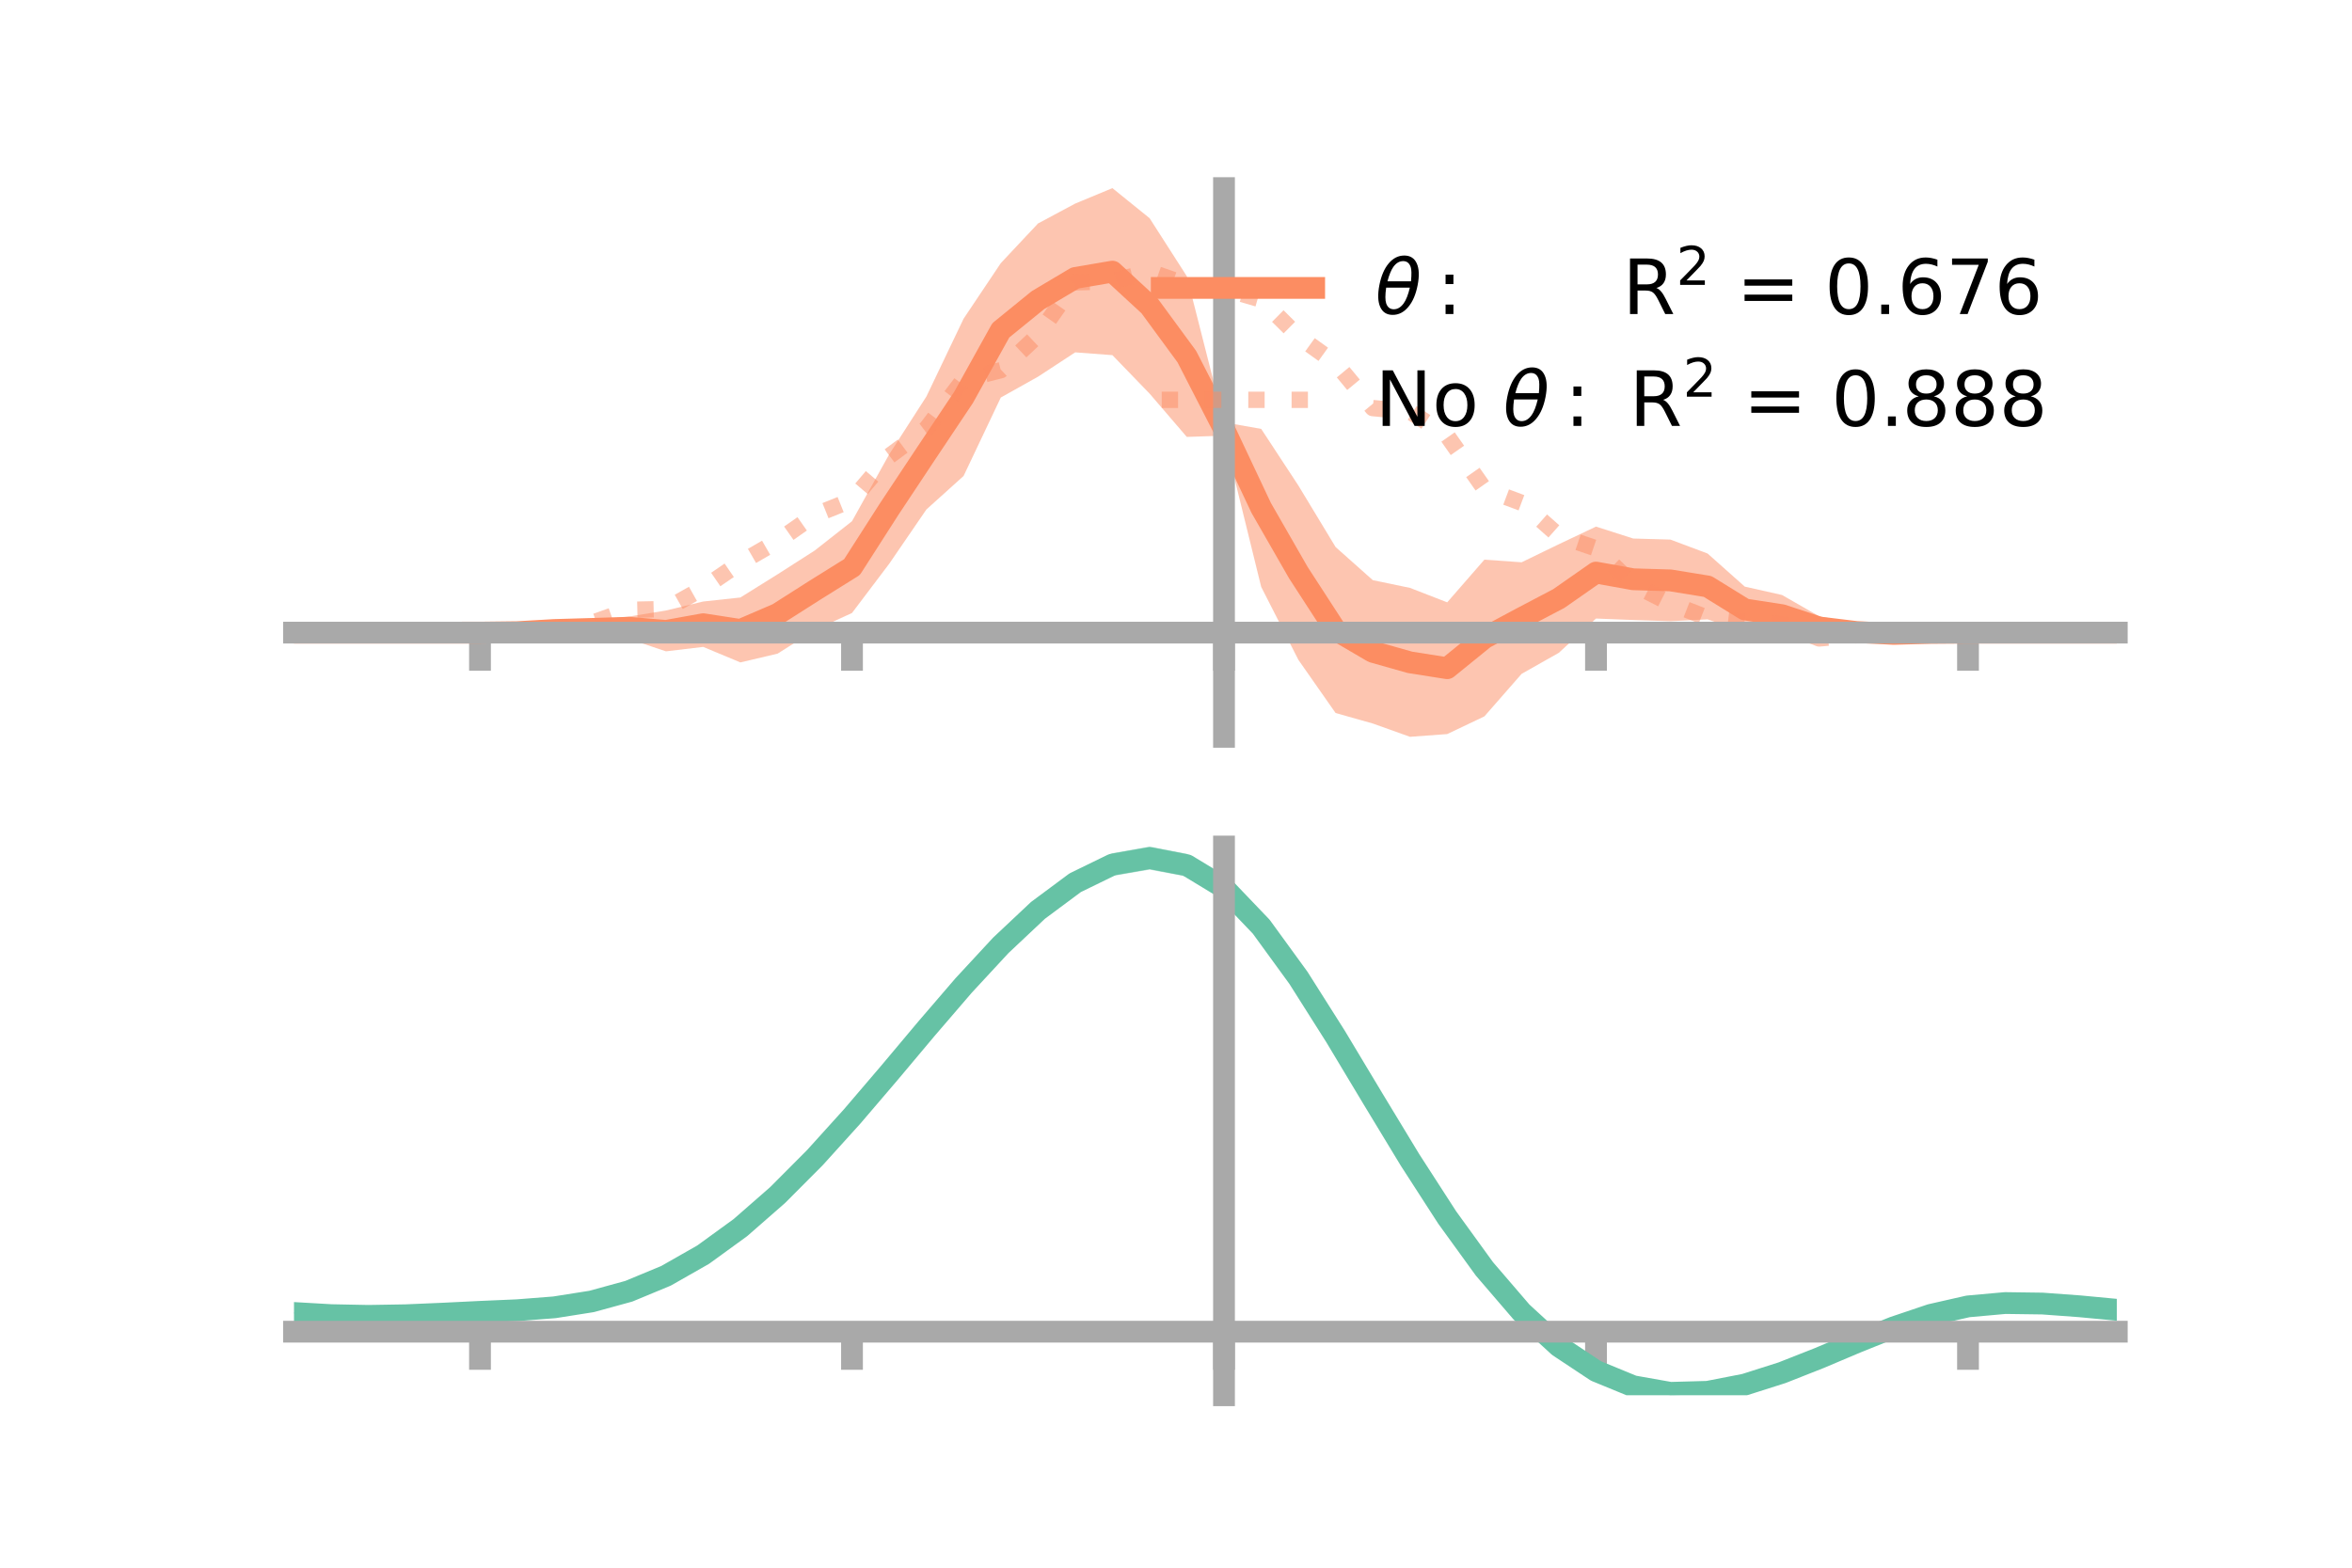 <?xml version="1.0" encoding="utf-8" standalone="no"?>
<!DOCTYPE svg PUBLIC "-//W3C//DTD SVG 1.1//EN"
  "http://www.w3.org/Graphics/SVG/1.1/DTD/svg11.dtd">
<!-- Created with matplotlib (https://matplotlib.org/) -->
<svg height="144pt" version="1.1" viewBox="0 0 216 144" width="216pt" xmlns="http://www.w3.org/2000/svg" xmlns:xlink="http://www.w3.org/1999/xlink">
 <defs>
  <style type="text/css">*{stroke-linecap:butt;stroke-linejoin:round;}</style>
 </defs>
 <g id="figure_1">
  <g id="patch_1">
   <path d="M 0 144 
L 216 144 
L 216 0 
L 0 0 
z
" style="fill:none;"/>
  </g>
  <g id="axes_1">
   <g id="patch_2">
    <path d="M 27 67.68 
L 194.4 67.68 
L 194.4 17.28 
L 27 17.28 
z
" style="fill:none;"/>
   </g>
   <g id="PolyCollection_1">
    <path clip-path="url(#p6822a4ee78)" d="M 27 58.108 
L 27 58.108 
L 30.416 58.108 
L 33.833 58.108 
L 37.249 58.108 
L 40.665 58.108 
L 44.082 58.105 
L 47.498 57.931 
L 50.914 57.42 
L 54.331 56.974 
L 57.747 56.636 
L 61.163 56.078 
L 64.58 55.252 
L 67.996 54.883 
L 71.412 52.752 
L 74.829 50.563 
L 78.245 47.876 
L 81.661 41.733 
L 85.078 36.42 
L 88.494 29.273 
L 91.91 24.172 
L 95.327 20.528 
L 98.743 18.7 
L 102.159 17.28 
L 105.576 20.043 
L 108.992 25.371 
L 112.408 38.793 
L 115.824 39.396 
L 119.241 44.603 
L 122.657 50.248 
L 126.073 53.29 
L 129.49 54.001 
L 132.906 55.328 
L 136.322 51.407 
L 139.739 51.649 
L 143.155 49.992 
L 146.571 48.371 
L 149.988 49.466 
L 153.404 49.563 
L 156.82 50.844 
L 160.237 53.885 
L 163.653 54.652 
L 167.069 56.609 
L 170.486 57.268 
L 173.902 57.783 
L 177.318 57.999 
L 180.735 58.106 
L 184.151 58.108 
L 187.567 58.108 
L 190.984 58.108 
L 194.4 58.108 
L 194.4 58.108 
L 194.4 58.108 
L 190.984 58.108 
L 187.567 58.108 
L 184.151 58.108 
L 180.735 58.11 
L 177.318 58.269 
L 173.902 58.673 
L 170.486 58.835 
L 167.069 58.663 
L 163.653 58.362 
L 160.237 58.076 
L 156.82 56.891 
L 153.404 57.06 
L 149.988 56.951 
L 146.571 56.816 
L 143.155 59.965 
L 139.739 61.898 
L 136.322 65.803 
L 132.906 67.428 
L 129.49 67.68 
L 126.073 66.458 
L 122.657 65.494 
L 119.241 60.612 
L 115.824 53.91 
L 112.408 40.018 
L 108.992 40.133 
L 105.576 36.156 
L 102.159 32.622 
L 98.743 32.365 
L 95.327 34.602 
L 91.91 36.515 
L 88.494 43.718 
L 85.078 46.798 
L 81.661 51.785 
L 78.245 56.305 
L 74.829 57.877 
L 71.412 60.04 
L 67.996 60.846 
L 64.58 59.422 
L 61.163 59.828 
L 57.747 58.684 
L 54.331 58.565 
L 50.914 58.316 
L 47.498 58.204 
L 44.082 58.11 
L 40.665 58.108 
L 37.249 58.108 
L 33.833 58.108 
L 30.416 58.108 
L 27 58.108 
z
" style="fill:#fc8d62;fill-opacity:0.5;"/>
   </g>
   <g id="matplotlib.axis_1">
    <g id="xtick_1">
     <g id="line2d_1">
      <defs>
       <path d="M 0 0 
L 0 3.5 
" id="m03d33ef504" style="stroke:#a9a9a9;stroke-width:2;"/>
      </defs>
      <g>
       <use style="fill:#a9a9a9;stroke:#a9a9a9;stroke-width:2;" x="44.082" xlink:href="#m03d33ef504" y="58.108"/>
      </g>
     </g>
    </g>
    <g id="xtick_2">
     <g id="line2d_2">
      <g>
       <use style="fill:#a9a9a9;stroke:#a9a9a9;stroke-width:2;" x="78.245" xlink:href="#m03d33ef504" y="58.108"/>
      </g>
     </g>
    </g>
    <g id="xtick_3">
     <g id="line2d_3">
      <g>
       <use style="fill:#a9a9a9;stroke:#a9a9a9;stroke-width:2;" x="112.408" xlink:href="#m03d33ef504" y="58.108"/>
      </g>
     </g>
    </g>
    <g id="xtick_4">
     <g id="line2d_4">
      <g>
       <use style="fill:#a9a9a9;stroke:#a9a9a9;stroke-width:2;" x="146.571" xlink:href="#m03d33ef504" y="58.108"/>
      </g>
     </g>
    </g>
    <g id="xtick_5">
     <g id="line2d_5">
      <g>
       <use style="fill:#a9a9a9;stroke:#a9a9a9;stroke-width:2;" x="180.735" xlink:href="#m03d33ef504" y="58.108"/>
      </g>
     </g>
    </g>
   </g>
   <g id="matplotlib.axis_2"/>
   <g id="line2d_6">
    <path clip-path="url(#p6822a4ee78)" d="M 27 58.108 
L 30.416 58.108 
L 33.833 58.108 
L 37.249 58.108 
L 40.665 58.108 
L 44.082 58.107 
L 47.498 58.067 
L 50.914 57.868 
L 54.331 57.769 
L 57.747 57.66 
L 61.163 57.953 
L 64.58 57.337 
L 67.996 57.865 
L 71.412 56.396 
L 74.829 54.22 
L 78.245 52.09 
L 81.661 46.759 
L 85.078 41.609 
L 88.494 36.496 
L 91.91 30.344 
L 95.327 27.565 
L 98.743 25.533 
L 102.159 24.951 
L 105.576 28.1 
L 108.992 32.752 
L 112.408 39.406 
L 115.824 46.653 
L 119.241 52.607 
L 122.657 57.871 
L 126.073 59.874 
L 129.49 60.84 
L 132.906 61.378 
L 136.322 58.605 
L 139.739 56.774 
L 143.155 54.979 
L 146.571 52.594 
L 149.988 53.209 
L 153.404 53.311 
L 156.82 53.868 
L 160.237 55.98 
L 163.653 56.507 
L 167.069 57.636 
L 170.486 58.051 
L 173.902 58.228 
L 177.318 58.134 
L 180.735 58.108 
L 184.151 58.108 
L 187.567 58.108 
L 190.984 58.108 
L 194.4 58.108 
" style="fill:none;stroke:#fc8d62;stroke-linecap:square;stroke-width:2;"/>
   </g>
   <g id="line2d_7">
    <path clip-path="url(#p6822a4ee78)" d="M 27 58.108 
L 30.416 58.108 
L 33.833 58.108 
L 37.249 58.108 
L 40.665 58.108 
L 44.082 58.108 
L 47.498 58.035 
L 50.914 57.853 
L 54.331 57.225 
L 57.747 56.018 
L 61.163 55.943 
L 64.58 54.021 
L 67.996 51.679 
L 71.412 49.704 
L 74.829 47.301 
L 78.245 45.928 
L 81.661 41.898 
L 85.078 39.363 
L 88.494 34.865 
L 91.91 34.005 
L 95.327 30.795 
L 98.743 25.932 
L 102.159 25.847 
L 105.576 24.951 
L 108.992 26.145 
L 112.408 26.525 
L 115.824 27.517 
L 119.241 30.909 
L 122.657 33.357 
L 126.073 37.485 
L 129.49 37.801 
L 132.906 40.03 
L 136.322 44.907 
L 139.739 46.187 
L 143.155 49.211 
L 146.571 50.369 
L 149.988 53.686 
L 153.404 55.423 
L 156.82 56.761 
L 160.237 57.178 
L 163.653 57.313 
L 167.069 58.643 
L 170.486 58.348 
L 173.902 58.166 
L 177.318 58.159 
L 180.735 58.108 
L 184.151 58.108 
L 187.567 58.108 
L 190.984 58.108 
L 194.4 58.108 
" style="fill:none;stroke:#fc8d62;stroke-dasharray:1.5,2.475;stroke-dashoffset:0;stroke-opacity:0.5;stroke-width:1.5;"/>
   </g>
   <g id="patch_3">
    <path d="M 112.408 67.68 
L 112.408 17.28 
" style="fill:none;stroke:#a9a9a9;stroke-linecap:square;stroke-linejoin:miter;stroke-width:2;"/>
   </g>
   <g id="patch_4">
    <path d="M 194.4 67.68 
L 194.4 17.28 
" style="fill:none;"/>
   </g>
   <g id="patch_5">
    <path d="M 27 58.108 
L 194.4 58.108 
" style="fill:none;stroke:#a9a9a9;stroke-linecap:square;stroke-linejoin:miter;stroke-width:2;"/>
   </g>
   <g id="patch_6">
    <path d="M 27 17.28 
L 194.4 17.28 
" style="fill:none;"/>
   </g>
   <g id="legend_1">
    <g id="line2d_8">
     <path d="M 106.69 26.449 
L 120.69 26.449 
" style="fill:none;stroke:#fc8d62;stroke-linecap:square;stroke-width:2;"/>
    </g>
    <g id="line2d_9"/>
    <g id="text_1">
     <!-- $\theta:$      R$^{2}$ = 0.676 -->
     <g transform="translate(126.29 28.899)scale(0.07 -0.07)">
      <defs>
       <path d="M 45.516 34.672 
L 14.453 34.672 
Q 12.359 20.062 14.5 13.875 
Q 17.188 6.25 24.469 6.25 
Q 31.781 6.25 37.359 13.922 
Q 42.234 20.656 45.516 34.672 
z
M 47.016 42.969 
Q 48.344 56.844 46.625 61.719 
Q 43.953 69.438 36.766 69.438 
Q 29.297 69.438 23.828 61.812 
Q 19.531 55.672 16.156 42.969 
z
M 38.188 76.766 
Q 49.906 76.766 54.594 66.406 
Q 59.281 56.109 55.719 37.844 
Q 52.203 19.625 43.453 9.281 
Q 34.766 -1.125 23.047 -1.125 
Q 11.281 -1.125 6.641 9.281 
Q 2 19.625 5.516 37.844 
Q 9.078 56.109 17.719 66.406 
Q 26.422 76.766 38.188 76.766 
z
" id="DejaVuSans-Oblique-952"/>
       <path d="M 11.719 12.406 
L 22.016 12.406 
L 22.016 0 
L 11.719 0 
z
M 11.719 51.703 
L 22.016 51.703 
L 22.016 39.312 
L 11.719 39.312 
z
" id="DejaVuSans-58"/>
       <path id="DejaVuSans-32"/>
       <path d="M 44.391 34.188 
Q 47.562 33.109 50.562 29.594 
Q 53.562 26.078 56.594 19.922 
L 66.609 0 
L 56 0 
L 46.688 18.703 
Q 43.062 26.031 39.672 28.422 
Q 36.281 30.812 30.422 30.812 
L 19.672 30.812 
L 19.672 0 
L 9.812 0 
L 9.812 72.906 
L 32.078 72.906 
Q 44.578 72.906 50.734 67.672 
Q 56.891 62.453 56.891 51.906 
Q 56.891 45.016 53.688 40.469 
Q 50.484 35.938 44.391 34.188 
z
M 19.672 64.797 
L 19.672 38.922 
L 32.078 38.922 
Q 39.203 38.922 42.844 42.219 
Q 46.484 45.516 46.484 51.906 
Q 46.484 58.297 42.844 61.547 
Q 39.203 64.797 32.078 64.797 
z
" id="DejaVuSans-82"/>
       <path d="M 19.188 8.297 
L 53.609 8.297 
L 53.609 0 
L 7.328 0 
L 7.328 8.297 
Q 12.938 14.109 22.625 23.891 
Q 32.328 33.688 34.812 36.531 
Q 39.547 41.844 41.422 45.531 
Q 43.312 49.219 43.312 52.781 
Q 43.312 58.594 39.234 62.25 
Q 35.156 65.922 28.609 65.922 
Q 23.969 65.922 18.812 64.312 
Q 13.672 62.703 7.812 59.422 
L 7.812 69.391 
Q 13.766 71.781 18.938 73 
Q 24.125 74.219 28.422 74.219 
Q 39.75 74.219 46.484 68.547 
Q 53.219 62.891 53.219 53.422 
Q 53.219 48.922 51.531 44.891 
Q 49.859 40.875 45.406 35.406 
Q 44.188 33.984 37.641 27.219 
Q 31.109 20.453 19.188 8.297 
z
" id="DejaVuSans-50"/>
       <path d="M 10.594 45.406 
L 73.188 45.406 
L 73.188 37.203 
L 10.594 37.203 
z
M 10.594 25.484 
L 73.188 25.484 
L 73.188 17.188 
L 10.594 17.188 
z
" id="DejaVuSans-61"/>
       <path d="M 31.781 66.406 
Q 24.172 66.406 20.328 58.906 
Q 16.5 51.422 16.5 36.375 
Q 16.5 21.391 20.328 13.891 
Q 24.172 6.391 31.781 6.391 
Q 39.453 6.391 43.281 13.891 
Q 47.125 21.391 47.125 36.375 
Q 47.125 51.422 43.281 58.906 
Q 39.453 66.406 31.781 66.406 
z
M 31.781 74.219 
Q 44.047 74.219 50.516 64.516 
Q 56.984 54.828 56.984 36.375 
Q 56.984 17.969 50.516 8.266 
Q 44.047 -1.422 31.781 -1.422 
Q 19.531 -1.422 13.062 8.266 
Q 6.594 17.969 6.594 36.375 
Q 6.594 54.828 13.062 64.516 
Q 19.531 74.219 31.781 74.219 
z
" id="DejaVuSans-48"/>
       <path d="M 10.688 12.406 
L 21 12.406 
L 21 0 
L 10.688 0 
z
" id="DejaVuSans-46"/>
       <path d="M 33.016 40.375 
Q 26.375 40.375 22.484 35.828 
Q 18.609 31.297 18.609 23.391 
Q 18.609 15.531 22.484 10.953 
Q 26.375 6.391 33.016 6.391 
Q 39.656 6.391 43.531 10.953 
Q 47.406 15.531 47.406 23.391 
Q 47.406 31.297 43.531 35.828 
Q 39.656 40.375 33.016 40.375 
z
M 52.594 71.297 
L 52.594 62.312 
Q 48.875 64.062 45.094 64.984 
Q 41.312 65.922 37.594 65.922 
Q 27.828 65.922 22.672 59.328 
Q 17.531 52.734 16.797 39.406 
Q 19.672 43.656 24.016 45.922 
Q 28.375 48.188 33.594 48.188 
Q 44.578 48.188 50.953 41.516 
Q 57.328 34.859 57.328 23.391 
Q 57.328 12.156 50.688 5.359 
Q 44.047 -1.422 33.016 -1.422 
Q 20.359 -1.422 13.672 8.266 
Q 6.984 17.969 6.984 36.375 
Q 6.984 53.656 15.188 63.938 
Q 23.391 74.219 37.203 74.219 
Q 40.922 74.219 44.703 73.484 
Q 48.484 72.75 52.594 71.297 
z
" id="DejaVuSans-54"/>
       <path d="M 8.203 72.906 
L 55.078 72.906 
L 55.078 68.703 
L 28.609 0 
L 18.312 0 
L 43.219 64.594 
L 8.203 64.594 
z
" id="DejaVuSans-55"/>
      </defs>
      <use transform="translate(0 0.766)" xlink:href="#DejaVuSans-Oblique-952"/>
      <use transform="translate(80.664 0.766)" xlink:href="#DejaVuSans-58"/>
      <use transform="translate(133.838 0.766)" xlink:href="#DejaVuSans-32"/>
      <use transform="translate(165.625 0.766)" xlink:href="#DejaVuSans-32"/>
      <use transform="translate(197.412 0.766)" xlink:href="#DejaVuSans-32"/>
      <use transform="translate(229.199 0.766)" xlink:href="#DejaVuSans-32"/>
      <use transform="translate(260.986 0.766)" xlink:href="#DejaVuSans-32"/>
      <use transform="translate(292.773 0.766)" xlink:href="#DejaVuSans-32"/>
      <use transform="translate(324.561 0.766)" xlink:href="#DejaVuSans-82"/>
      <use transform="translate(395 39.047)scale(0.7)" xlink:href="#DejaVuSans-50"/>
      <use transform="translate(442.271 0.766)" xlink:href="#DejaVuSans-32"/>
      <use transform="translate(474.058 0.766)" xlink:href="#DejaVuSans-61"/>
      <use transform="translate(557.847 0.766)" xlink:href="#DejaVuSans-32"/>
      <use transform="translate(589.634 0.766)" xlink:href="#DejaVuSans-48"/>
      <use transform="translate(653.257 0.766)" xlink:href="#DejaVuSans-46"/>
      <use transform="translate(685.044 0.766)" xlink:href="#DejaVuSans-54"/>
      <use transform="translate(748.667 0.766)" xlink:href="#DejaVuSans-55"/>
      <use transform="translate(812.29 0.766)" xlink:href="#DejaVuSans-54"/>
     </g>
    </g>
    <g id="line2d_10">
     <path d="M 106.69 36.724 
L 120.69 36.724 
" style="fill:none;stroke:#fc8d62;stroke-dasharray:1.5,2.475;stroke-dashoffset:0;stroke-opacity:0.5;stroke-width:1.5;"/>
    </g>
    <g id="line2d_11"/>
    <g id="text_2">
     <!-- No $\theta:$ R$^{2}$ = 0.888 -->
     <g transform="translate(126.29 39.174)scale(0.07 -0.07)">
      <defs>
       <path d="M 9.812 72.906 
L 23.094 72.906 
L 55.422 11.922 
L 55.422 72.906 
L 64.984 72.906 
L 64.984 0 
L 51.703 0 
L 19.391 60.984 
L 19.391 0 
L 9.812 0 
z
" id="DejaVuSans-78"/>
       <path d="M 30.609 48.391 
Q 23.391 48.391 19.188 42.75 
Q 14.984 37.109 14.984 27.297 
Q 14.984 17.484 19.156 11.844 
Q 23.344 6.203 30.609 6.203 
Q 37.797 6.203 41.984 11.859 
Q 46.188 17.531 46.188 27.297 
Q 46.188 37.016 41.984 42.703 
Q 37.797 48.391 30.609 48.391 
z
M 30.609 56 
Q 42.328 56 49.016 48.375 
Q 55.719 40.766 55.719 27.297 
Q 55.719 13.875 49.016 6.219 
Q 42.328 -1.422 30.609 -1.422 
Q 18.844 -1.422 12.172 6.219 
Q 5.516 13.875 5.516 27.297 
Q 5.516 40.766 12.172 48.375 
Q 18.844 56 30.609 56 
z
" id="DejaVuSans-111"/>
       <path d="M 31.781 34.625 
Q 24.75 34.625 20.719 30.859 
Q 16.703 27.094 16.703 20.516 
Q 16.703 13.922 20.719 10.156 
Q 24.75 6.391 31.781 6.391 
Q 38.812 6.391 42.859 10.172 
Q 46.922 13.969 46.922 20.516 
Q 46.922 27.094 42.891 30.859 
Q 38.875 34.625 31.781 34.625 
z
M 21.922 38.812 
Q 15.578 40.375 12.031 44.719 
Q 8.5 49.078 8.5 55.328 
Q 8.5 64.062 14.719 69.141 
Q 20.953 74.219 31.781 74.219 
Q 42.672 74.219 48.875 69.141 
Q 55.078 64.062 55.078 55.328 
Q 55.078 49.078 51.531 44.719 
Q 48 40.375 41.703 38.812 
Q 48.828 37.156 52.797 32.312 
Q 56.781 27.484 56.781 20.516 
Q 56.781 9.906 50.312 4.234 
Q 43.844 -1.422 31.781 -1.422 
Q 19.734 -1.422 13.25 4.234 
Q 6.781 9.906 6.781 20.516 
Q 6.781 27.484 10.781 32.312 
Q 14.797 37.156 21.922 38.812 
z
M 18.312 54.391 
Q 18.312 48.734 21.844 45.562 
Q 25.391 42.391 31.781 42.391 
Q 38.141 42.391 41.719 45.562 
Q 45.312 48.734 45.312 54.391 
Q 45.312 60.062 41.719 63.234 
Q 38.141 66.406 31.781 66.406 
Q 25.391 66.406 21.844 63.234 
Q 18.312 60.062 18.312 54.391 
z
" id="DejaVuSans-56"/>
      </defs>
      <use transform="translate(0 0.766)" xlink:href="#DejaVuSans-78"/>
      <use transform="translate(74.805 0.766)" xlink:href="#DejaVuSans-111"/>
      <use transform="translate(135.986 0.766)" xlink:href="#DejaVuSans-32"/>
      <use transform="translate(167.773 0.766)" xlink:href="#DejaVuSans-Oblique-952"/>
      <use transform="translate(248.438 0.766)" xlink:href="#DejaVuSans-58"/>
      <use transform="translate(301.611 0.766)" xlink:href="#DejaVuSans-32"/>
      <use transform="translate(333.398 0.766)" xlink:href="#DejaVuSans-82"/>
      <use transform="translate(403.838 39.047)scale(0.7)" xlink:href="#DejaVuSans-50"/>
      <use transform="translate(451.108 0.766)" xlink:href="#DejaVuSans-32"/>
      <use transform="translate(482.896 0.766)" xlink:href="#DejaVuSans-61"/>
      <use transform="translate(566.685 0.766)" xlink:href="#DejaVuSans-32"/>
      <use transform="translate(598.472 0.766)" xlink:href="#DejaVuSans-48"/>
      <use transform="translate(662.095 0.766)" xlink:href="#DejaVuSans-46"/>
      <use transform="translate(691.257 0.766)" xlink:href="#DejaVuSans-56"/>
      <use transform="translate(754.88 0.766)" xlink:href="#DejaVuSans-56"/>
      <use transform="translate(818.503 0.766)" xlink:href="#DejaVuSans-56"/>
     </g>
    </g>
   </g>
  </g>
  <g id="axes_2">
   <g id="patch_7">
    <path d="M 27 128.16 
L 194.4 128.16 
L 194.4 77.76 
L 27 77.76 
z
" style="fill:none;"/>
   </g>
   <g id="PolyCollection_2">
    <path clip-path="url(#pe5d93c01a8)" d="M 27 120.647 
L 27 120.562 
L 30.416 120.769 
L 33.833 120.84 
L 37.249 120.777 
L 40.665 120.622 
L 44.082 120.447 
L 47.498 120.293 
L 50.914 120.023 
L 54.331 119.476 
L 57.747 118.526 
L 61.163 117.082 
L 64.58 115.093 
L 67.996 112.549 
L 71.412 109.483 
L 74.829 105.961 
L 78.245 102.084 
L 81.661 97.98 
L 85.078 93.805 
L 88.494 89.732 
L 91.91 85.952 
L 95.327 82.664 
L 98.743 80.069 
L 102.159 78.369 
L 105.576 77.76 
L 108.992 78.427 
L 112.408 80.537 
L 115.824 84.168 
L 119.241 88.944 
L 122.657 94.432 
L 126.073 100.225 
L 129.49 105.966 
L 132.906 111.356 
L 136.322 116.162 
L 139.739 120.213 
L 143.155 123.405 
L 146.571 125.698 
L 149.988 127.112 
L 153.404 127.72 
L 156.82 127.63 
L 160.237 126.976 
L 163.653 125.909 
L 167.069 124.586 
L 170.486 123.171 
L 173.902 121.819 
L 177.318 120.683 
L 180.735 119.913 
L 184.151 119.607 
L 187.567 119.66 
L 190.984 119.92 
L 194.4 120.255 
L 194.4 120.367 
L 194.4 120.367 
L 190.984 120.057 
L 187.567 119.817 
L 184.151 119.775 
L 180.735 120.086 
L 177.318 120.867 
L 173.902 122.034 
L 170.486 123.435 
L 167.069 124.907 
L 163.653 126.28 
L 160.237 127.385 
L 156.82 128.061 
L 153.404 128.16 
L 149.988 127.558 
L 146.571 126.165 
L 143.155 123.928 
L 139.739 120.839 
L 136.322 116.935 
L 132.906 112.309 
L 129.49 107.117 
L 126.073 101.582 
L 122.657 95.99 
L 119.241 90.686 
L 115.824 86.066 
L 112.408 82.554 
L 108.992 80.519 
L 105.576 79.878 
L 102.159 80.464 
L 98.743 82.095 
L 95.327 84.578 
L 91.91 87.717 
L 88.494 91.319 
L 85.078 95.192 
L 81.661 99.157 
L 78.245 103.05 
L 74.829 106.726 
L 71.412 110.065 
L 67.996 112.975 
L 64.58 115.395 
L 61.163 117.298 
L 57.747 118.69 
L 54.331 119.614 
L 50.914 120.148 
L 47.498 120.408 
L 44.082 120.551 
L 40.665 120.71 
L 37.249 120.847 
L 33.833 120.898 
L 30.416 120.832 
L 27 120.647 
z
" style="fill:#66c2a5;fill-opacity:0.5;"/>
   </g>
   <g id="matplotlib.axis_3">
    <g id="xtick_6">
     <g id="line2d_12">
      <g>
       <use style="fill:#a9a9a9;stroke:#a9a9a9;stroke-width:2;" x="44.082" xlink:href="#m03d33ef504" y="122.32"/>
      </g>
     </g>
    </g>
    <g id="xtick_7">
     <g id="line2d_13">
      <g>
       <use style="fill:#a9a9a9;stroke:#a9a9a9;stroke-width:2;" x="78.245" xlink:href="#m03d33ef504" y="122.32"/>
      </g>
     </g>
    </g>
    <g id="xtick_8">
     <g id="line2d_14">
      <g>
       <use style="fill:#a9a9a9;stroke:#a9a9a9;stroke-width:2;" x="112.408" xlink:href="#m03d33ef504" y="122.32"/>
      </g>
     </g>
    </g>
    <g id="xtick_9">
     <g id="line2d_15">
      <g>
       <use style="fill:#a9a9a9;stroke:#a9a9a9;stroke-width:2;" x="146.571" xlink:href="#m03d33ef504" y="122.32"/>
      </g>
     </g>
    </g>
    <g id="xtick_10">
     <g id="line2d_16">
      <g>
       <use style="fill:#a9a9a9;stroke:#a9a9a9;stroke-width:2;" x="180.735" xlink:href="#m03d33ef504" y="122.32"/>
      </g>
     </g>
    </g>
   </g>
   <g id="matplotlib.axis_4"/>
   <g id="line2d_17">
    <path clip-path="url(#pe5d93c01a8)" d="M 27 120.604 
L 30.416 120.801 
L 33.833 120.869 
L 37.249 120.812 
L 40.665 120.666 
L 44.082 120.499 
L 47.498 120.351 
L 50.914 120.085 
L 54.331 119.545 
L 57.747 118.608 
L 61.163 117.19 
L 64.58 115.244 
L 67.996 112.762 
L 71.412 109.774 
L 74.829 106.344 
L 78.245 102.567 
L 81.661 98.569 
L 85.078 94.498 
L 88.494 90.525 
L 91.91 86.835 
L 95.327 83.621 
L 98.743 81.082 
L 102.159 79.417 
L 105.576 78.819 
L 108.992 79.473 
L 112.408 81.545 
L 115.824 85.117 
L 119.241 89.815 
L 122.657 95.211 
L 126.073 100.903 
L 129.49 106.542 
L 132.906 111.833 
L 136.322 116.549 
L 139.739 120.526 
L 143.155 123.667 
L 146.571 125.931 
L 149.988 127.335 
L 153.404 127.94 
L 156.82 127.845 
L 160.237 127.18 
L 163.653 126.094 
L 167.069 124.747 
L 170.486 123.303 
L 173.902 121.927 
L 177.318 120.775 
L 180.735 119.999 
L 184.151 119.691 
L 187.567 119.738 
L 190.984 119.988 
L 194.4 120.311 
" style="fill:none;stroke:#66c2a5;stroke-linecap:square;stroke-width:2;"/>
   </g>
   <g id="patch_8">
    <path d="M 112.408 128.16 
L 112.408 77.76 
" style="fill:none;stroke:#a9a9a9;stroke-linecap:square;stroke-linejoin:miter;stroke-width:2;"/>
   </g>
   <g id="patch_9">
    <path d="M 194.4 128.16 
L 194.4 77.76 
" style="fill:none;"/>
   </g>
   <g id="patch_10">
    <path d="M 27 122.32 
L 194.4 122.32 
" style="fill:none;stroke:#a9a9a9;stroke-linecap:square;stroke-linejoin:miter;stroke-width:2;"/>
   </g>
   <g id="patch_11">
    <path d="M 27 77.76 
L 194.4 77.76 
" style="fill:none;"/>
   </g>
  </g>
 </g>
 <defs>
  <clipPath id="p6822a4ee78">
   <rect height="50.4" width="167.4" x="27" y="17.28"/>
  </clipPath>
  <clipPath id="pe5d93c01a8">
   <rect height="50.4" width="167.4" x="27" y="77.76"/>
  </clipPath>
 </defs>
</svg>

